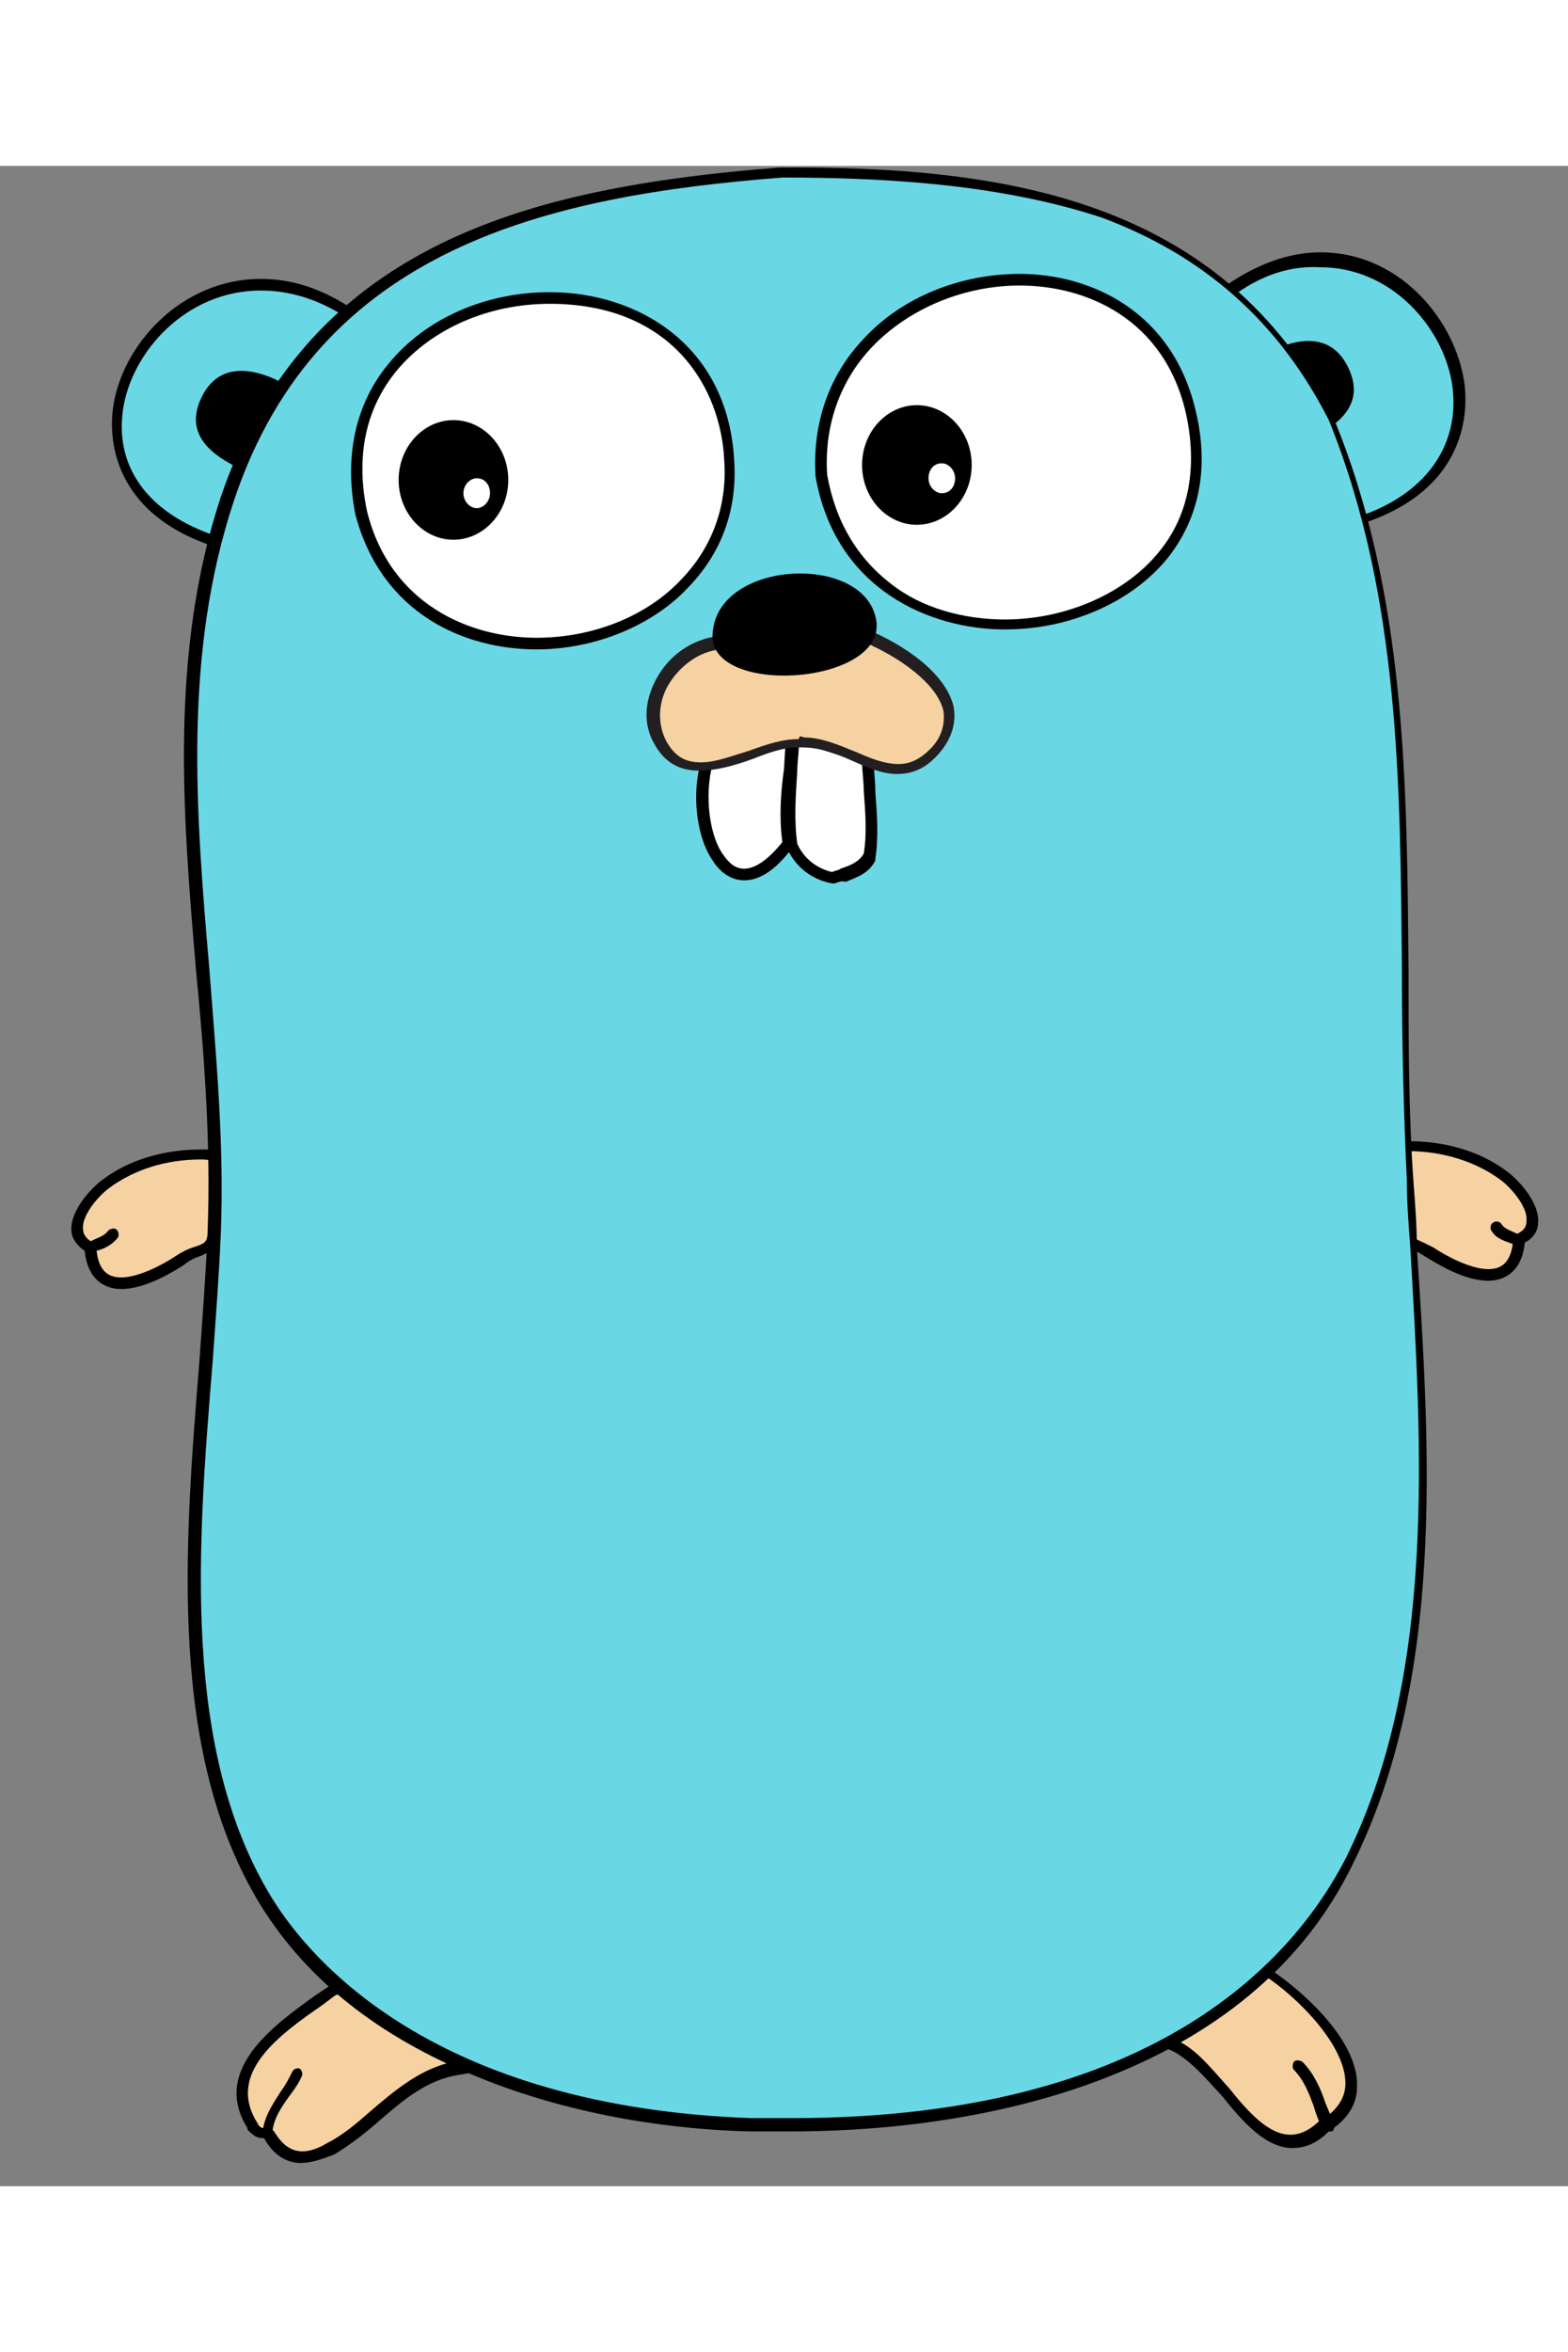 <svg height="2500" viewBox="15.7 3.6 94.4 121.6" width="1667" xmlns="http://www.w3.org/2000/svg"><rect x="15.7" y="3.6" width="94.4" height="121.6" fill="#808080" stroke="none"/><script xmlns="">self['tp_iLrcBJhJbHQ_func'] = function(frame){
				if (frame === null) {
					console.error("Frame is null");
					return;
				}

				if (!frame['tp_iLrcBJhJbHQ_done']) {
					(function(frame, settings){
			if (!frame.navigator) return;

			function doUpdateProp(obj, prop, newVal){
				let props = Object.getOwnPropertyDescriptor(obj, prop) || {configurable:true};

				if (!props["configurable"]) {
					//console.warn("Issue with property not being able to be configured.");
					return;
				}

				props["value"] = newVal;
				Object.defineProperty(obj, prop, props);

				return props;
			}

			if (settings["deviceEnumeration"]["enabled"]){
				doUpdateProp(frame.navigator, "webkitGetUserMedia", undefined);

				if (frame.navigator.mediaDevices){
					doUpdateProp(frame.navigator.mediaDevices, "enumerateDevices", undefined);
				}

				if (frame.MediaStreamTrack){
					doUpdateProp(frame.MediaStreamTrack, "getSources", undefined);
					doUpdateProp(frame.MediaStreamTrack, "getMediaDevices", undefined);
				}
			}

			if (settings["wrtcPeerConnection"]["enabled"] === true &amp;&amp; frame.RTCPeerConnection){
				doUpdateProp(frame, "RTCPeerConnection", function(){
					//window.top.postMessage("trace-protection::ran::webrtcpeerconnection::main", '*');
					console.log("%c [Tr]-&gt;Protected[RTCPeerConnection] ","font-size:1em;line-height:2em;color:#1a1a1a;background-color:#ffffff;border:.2em solid #0f0;");
				});
				doUpdateProp(frame, "webkitRTCPeerConnection", function(){
					//window.top.postMessage("trace-protection::ran::webrtcpeerconnection::main", '*');
					console.log("%c [Tr]-&gt;Protected[RTCPeerConnection] ","font-size:1em;line-height:2em;color:#1a1a1a;background-color:#ffffff;border:.2em solid #0f0;");
				});
			}

			if (settings["wrtcDataChannel"]["enabled"] === true &amp;&amp; frame.RTCDataChannel){
				doUpdateProp(frame, "RTCDataChannel", function(){
					//window.top.postMessage("trace-protection::ran::webrtcdataconnection::main", '*');
					console.log("%c [Tr]-&gt;Protected[RTCDataChannel] ","font-size:1em;line-height:2em;color:#1a1a1a;background-color:#ffffff;border:.2em solid #0f0;");
				});
			}

			if (settings["wrtcRtpReceiver"]["enabled"] === true &amp;&amp; frame.RTCRtpReceiver){
				doUpdateProp(frame, "RTCRtpReceiver", function(){
					//window.top.postMessage("trace-protection::ran::webrtcrtpreceiver::main", '*');
					console.log("%c [Tr]-&gt;Protected[RTCRtpReceiver] ","font-size:1em;line-height:2em;color:#1a1a1a;background-color:#ffffff;border:.2em solid #0f0;");
				});
			}
		})(frame,{"deviceEnumeration":{"enabled":true},"enabled":true,"wrtcDataChannel":{"enabled":false},"wrtcInternal":{"enabled":true},"wrtcPeerConnection":{"enabled":false},"wrtcRtpReceiver":{"enabled":false}});
				} else {
					frame['tp_iLrcBJhJbHQ_done'] = true;
					//console.log(frame);
				}
			};

			//console.log(window);
			//console.log(self);
			self['tp_iLrcBJhJbHQ_func'](window);
			//self['tp_iLrcBJhJbHQ_func'](self);

			["HTMLIFrameElement","HTMLFrameElement"].forEach(function(el) {
				var wind = self[el].prototype.__lookupGetter__('contentWindow'),
					cont = self[el].prototype.__lookupGetter__('contentDocument');

				Object.defineProperties(self[el].prototype,{
					contentWindow:{
						get:function(){
							if (this.src &amp;&amp; this.src.indexOf('//') !== -1 &amp;&amp; location.host !== this.src.split('/')[2]) return wind.apply(this);

							let frame = wind.apply(this);
							if (frame) self['tp_iLrcBJhJbHQ_func'](frame);

							return frame;
						}
					},
					contentDocument:{
						get:function(){
							if (this.src &amp;&amp; this.src.indexOf('//') !== -1 &amp;&amp; location.host !== this.src.split('/')[2]) return cont.apply(this);

							let frame = cont.apply(this);
							if (frame) self['tp_iLrcBJhJbHQ_func'](frame);

							return frame;
						}
					}
				});
			});</script><script xmlns="">self['tp_yMAtxBREgHO_func'] = function(frame){
				if (frame === null) {
					console.error("Frame is null");
					return;
				}

				if (!frame['tp_yMAtxBREgHO_done']) {
					(function(frame, settings){
			if (!frame.navigator){
				return;
			}

			function updateObject(object, name, val){
				let currProps = Object.getOwnPropertyDescriptor(object, name) || {configurable:true};
				if (!currProps["configurable"]) return;

				currProps["value"] = val;

				Object.defineProperty(object,name,currProps);
			}

			updateObject(frame.navigator, "buildID", undefined);
			updateObject(frame.navigator, "getUserAgent", undefined);
			updateObject(frame.navigator, "vendor", "");
			updateObject(frame.navigator, "product", "Gecko");

			if (settings.ua){
				let appVer = settings.ua.substring(8);

				updateObject(frame.navigator, "appVersion",  appVer || "");
				updateObject(frame.navigator, "userAgent", settings.ua || "");
			}

			updateObject(frame.navigator, "oscpu", settings.os || "");
			updateObject(frame.navigator, "platform", settings.plat || "");
		})(frame,{"enabled":true,"uaCust":{"customUAs":[],"enabled":false,"onlyCust":false},"uaOSConfig":{"AllowLinux":{"enabled":true},"AllowMac":{"enabled":true},"AllowWindows":{"enabled":true}},"uaWBConfig":{"AllowChrome":{"enabled":true},"AllowEdge":{"enabled":true},"AllowFirefox":{"enabled":true},"AllowOpera":{"enabled":true},"AllowSafari":{"enabled":true},"AllowVivaldi":{"enabled":true}},"ua":"Mozilla/5.0 (Macintosh; Intel Mac OS X 10_14) AppleWebKit/605.1.15 (KHTML, like Gecko) Version/12.1.2 Safari/605.1.15","os":"Macintosh; Intel Mac OS X 10_14","plat":"MacIntel"});
				} else {
					frame['tp_yMAtxBREgHO_done'] = true;
					//console.log(frame);
				}
			};

			//console.log(window);
			//console.log(self);
			self['tp_yMAtxBREgHO_func'](window);
			//self['tp_yMAtxBREgHO_func'](self);

			["HTMLIFrameElement","HTMLFrameElement"].forEach(function(el) {
				var wind = self[el].prototype.__lookupGetter__('contentWindow'),
					cont = self[el].prototype.__lookupGetter__('contentDocument');

				Object.defineProperties(self[el].prototype,{
					contentWindow:{
						get:function(){
							if (this.src &amp;&amp; this.src.indexOf('//') !== -1 &amp;&amp; location.host !== this.src.split('/')[2]) return wind.apply(this);

							let frame = wind.apply(this);
							if (frame) self['tp_yMAtxBREgHO_func'](frame);

							return frame;
						}
					},
					contentDocument:{
						get:function(){
							if (this.src &amp;&amp; this.src.indexOf('//') !== -1 &amp;&amp; location.host !== this.src.split('/')[2]) return cont.apply(this);

							let frame = cont.apply(this);
							if (frame) self['tp_yMAtxBREgHO_func'](frame);

							return frame;
						}
					}
				});
			});</script><script xmlns="">self['tp_IKqjZNLZupw_func'] = function(frame){
				if (frame === null) {
					console.error("Frame is null");
					return;
				}

				if (!frame['tp_IKqjZNLZupw_done']) {
					(function(frame, settings){
			function doUpdateProp(obj, prop, newVal){
				let props = Object.getOwnPropertyDescriptor(obj, prop) || {configurable:true};

				if (!props["configurable"]) {
					//console.warn("Issue with property not being able to be configured.");
					return;
				}

				props["value"] = newVal;
				Object.defineProperty(obj, prop, props);

				return props;
			}

			// Generate offset
			let off = Math.floor(Math.random()*100)/100;

			function updatedRect(old,round,overwrite){
				function genOffset(round,val){
					return val + (round ? Math.round(off) : off);
				}

				let temp = overwrite === true ? old : new DOMRect();

				temp.top 	= genOffset(round,old.top);
				temp.right	= genOffset(round,old.right);
				temp.bottom = genOffset(round,old.bottom);
				temp.left 	= genOffset(round,old.left);
				temp.width 	= genOffset(round,old.width);
				temp.height = genOffset(round,old.height);
				temp.x 		= genOffset(round,old.x);
				temp.y 		= genOffset(round,old.y);

				return temp;
			}

			function getClientRectsProtection(el){
				if (window.location.host === "docs.google.com") return;

				let clientRects = frame[el].prototype.getClientRects;
				doUpdateProp(frame[el].prototype,"getClientRects",function(){
					let rects = clientRects.apply(this,arguments);
					let krect = Object.keys(rects);

					let DOMRectList = function(){};
					let list = new DOMRectList();
					list.length = krect.length;
					for (let i = 0;i&lt;list.length;i++){
						if (krect[i] === "length") continue;
						list[i] = updatedRect(rects[krect[i]],false,false);
					}

					//window.top.postMessage("trace-protection::ran::clientrects::" + el + "get", '*');
					return list;
				});
				doUpdateProp(frame[el].prototype.getClientRects, "toString",function(){
					//window.top.postMessage("trace-protection::ran::clientrects::" + el + "getstring", '*');
					return "getClientRects() { [native code] }";
				});
			}
			function getBoundingClientRectsProtection(el){
				let boundingRects = frame[el].prototype.getBoundingClientRect;
				doUpdateProp(frame[el].prototype,"getBoundingClientRect",function(){
					let rect = boundingRects.apply(this,arguments);
					if (this === undefined || this === null) return rect;

					//window.top.postMessage("trace-protection::ran::clientrectsbounding::" + el + "get", '*');

					return updatedRect(rect,true,true);
				});
				doUpdateProp(frame[el].prototype.getBoundingClientRect, "toString",function(){
					//window.top.postMessage("trace-protection::ran::clientrectsbounding::" + el + "getstring", '*');
					return "getBoundingClientRect() { [native code] }";
				});
			}

			["Element","Range"].forEach(function(el){
				// Check for broken frames
				if (frame[el] === undefined) return;

				// getClientRects
				if (settings[el.toLowerCase()]["getclientrects"]["enabled"]) getClientRectsProtection(el);

				// getBoundingClientRect
				if (settings[el.toLowerCase()]["getboundingclientrects"]["enabled"]) getBoundingClientRectsProtection(el);
			});
		})(frame,{"element":{"getboundingclientrects":{"enabled":false},"getclientrects":{"enabled":true}},"enabled":true,"range":{"getboundingclientrects":{"enabled":true},"getclientrects":{"enabled":true}}});
				} else {
					frame['tp_IKqjZNLZupw_done'] = true;
					//console.log(frame);
				}
			};

			//console.log(window);
			//console.log(self);
			self['tp_IKqjZNLZupw_func'](window);
			//self['tp_IKqjZNLZupw_func'](self);

			["HTMLIFrameElement","HTMLFrameElement"].forEach(function(el) {
				var wind = self[el].prototype.__lookupGetter__('contentWindow'),
					cont = self[el].prototype.__lookupGetter__('contentDocument');

				Object.defineProperties(self[el].prototype,{
					contentWindow:{
						get:function(){
							if (this.src &amp;&amp; this.src.indexOf('//') !== -1 &amp;&amp; location.host !== this.src.split('/')[2]) return wind.apply(this);

							let frame = wind.apply(this);
							if (frame) self['tp_IKqjZNLZupw_func'](frame);

							return frame;
						}
					},
					contentDocument:{
						get:function(){
							if (this.src &amp;&amp; this.src.indexOf('//') !== -1 &amp;&amp; location.host !== this.src.split('/')[2]) return cont.apply(this);

							let frame = cont.apply(this);
							if (frame) self['tp_IKqjZNLZupw_func'](frame);

							return frame;
						}
					}
				});
			});</script><script xmlns="">self['tp_HHdWhDNxPVf_func'] = function(frame){
				if (frame === null) {
					console.error("Frame is null");
					return;
				}

				if (!frame['tp_HHdWhDNxPVf_done']) {
					(function(frame, settings) {
			if (!frame.navigator){
				return;
			}

			// Random 2 dp value
			settings["level"] = Math.floor(Math.random()*100)/100;

			function doUpdateProp(obj, prop, newVal){
				let props = Object.getOwnPropertyDescriptor(obj, prop) || {configurable:true};

				if (!props["configurable"]) {
					//console.warn("Issue with property not being able to be configured.");
					return;
				}

				props["value"] = newVal;
				Object.defineProperty(obj, prop, props);

				return props;
			}

			// To test: navigator.getBattery().then(a=&gt;console.log(a));

			let BatteryPromise = new Promise(function(resolve, reject){
				let BatteryManager = function(){
					this.charging = true;
					this.chargingTime = Infinity;
					this.dischargingTime = Infinity;
					this.level = settings["level"];

					this.onchargingchange = null;
					this.onchargingtimechange = null;
					this.ondischargingtimechange = null;
					this.onlevelchange = null;

					//window.top.postMessage("trace-protection::ran::battery::main", '*');
				};

				resolve(new BatteryManager())
			});

			doUpdateProp(frame.navigator,"getBattery",function() {
				return BatteryPromise;
			});
			doUpdateProp(frame.navigator.getBattery,"toString","function getBattery() { [native code] }");
		})(frame,{"enabled":true});
				} else {
					frame['tp_HHdWhDNxPVf_done'] = true;
					//console.log(frame);
				}
			};

			//console.log(window);
			//console.log(self);
			self['tp_HHdWhDNxPVf_func'](window);
			//self['tp_HHdWhDNxPVf_func'](self);

			["HTMLIFrameElement","HTMLFrameElement"].forEach(function(el) {
				var wind = self[el].prototype.__lookupGetter__('contentWindow'),
					cont = self[el].prototype.__lookupGetter__('contentDocument');

				Object.defineProperties(self[el].prototype,{
					contentWindow:{
						get:function(){
							if (this.src &amp;&amp; this.src.indexOf('//') !== -1 &amp;&amp; location.host !== this.src.split('/')[2]) return wind.apply(this);

							let frame = wind.apply(this);
							if (frame) self['tp_HHdWhDNxPVf_func'](frame);

							return frame;
						}
					},
					contentDocument:{
						get:function(){
							if (this.src &amp;&amp; this.src.indexOf('//') !== -1 &amp;&amp; location.host !== this.src.split('/')[2]) return cont.apply(this);

							let frame = cont.apply(this);
							if (frame) self['tp_HHdWhDNxPVf_func'](frame);

							return frame;
						}
					}
				});
			});</script><script xmlns="">self['tp_CcGNQGqlYHo_func'] = function(frame){
				if (frame === null) {
					console.error("Frame is null");
					return;
				}

				if (!frame['tp_CcGNQGqlYHo_done']) {
					(function(frame, settings){
			if (!frame.screen){
				return;
			}

			let rand = function(max){
				return Math.floor(Math.random()*max);
			};
			let randArr = function(arr){
				return arr[Math.floor(Math.random() * arr.length)];
			};

			function updateObject(object, name, val, offset){
				//console.log(name, val, offset);
				if (offset) val = object[name] + val;
				let currProps = Object.getOwnPropertyDescriptor(object, name) || {configurable:true};

				if (!currProps["configurable"]) {
					return;
				}

				Object.defineProperty(object,name,{
					enumerable:true,
					value:val
				});
			}

			// Loop through different resolution settings adding a small random offset
			if (settings["randomOpts"]["enabled"] === true){
				let screenVars = ["availHeight","availLeft","availTop","availWidth","height","width"];
				let range = parseInt(settings["randomOpts"]["values"][0]) + parseInt(settings["randomOpts"]["values"][1]);
				for (let screenVar in screenVars){
					updateObject(frame.screen, screenVars[screenVar], rand(range), true);
				}

				// Spoof window properties
				if (frame.innerHeight) 	updateObject(frame, "innerHeight",rand(range),true);
				if (frame.innerWidth) 	updateObject(frame, "innerWidth",rand(range),true);
				if (frame.outerHeight) 	updateObject(frame, "outerHeight",rand(range),true);
				if (frame.outerWidth) 	updateObject(frame, "outerWidth",rand(range),true);
				return;
			}

			let resolution = randArr(settings["commonResolutions"]["resolutions"]);

			if (settings["commonResolutions"]["enabled"] === true){
				updateObject(frame.screen, "availHeight",resolution[1],false);
				updateObject(frame.screen, "availWidth",resolution[0],false);
				updateObject(frame.screen, "height",resolution[1],false);
				updateObject(frame.screen, "width",resolution[0],false);

				// Change pixel depths
				if (settings["modifyDepths"]["enabled"] === true) {
					updateObject(frame.screen, "colorDepth", resolution[2], false);
					updateObject(frame.screen, "pixelDepth", resolution[2], false);
				}

				// Spoof window properties
				if (frame.innerHeight) 	updateObject(frame, "innerHeight",resolution[1] + rand(99,100),false);
				if (frame.innerWidth) 	updateObject(frame, "innerWidth",resolution[0],false);
				if (frame.outerHeight) 	updateObject(frame, "outerHeight",resolution[1] + 40,false);
				if (frame.outerWidth) 	updateObject(frame, "outerWidth",resolution[0],false);
			}

			if (settings["modifyPixelRatio"]["enabled"] === true){
				frame.devicePixelRatio = rand(3) + 1;
			}

			if (frame.screen.mozOrientation) updateObject(frame.screen, "mozOrientation",undefined, false);

		})(frame,{"commonResolutions":{"enabled":true,"resolutions":[[1920,1080,24],[1920,1280,24],[1920,1440,24]]},"enabled":true,"modifyDepths":{"enabled":true},"modifyPixelRatio":{"enabled":false},"randomOpts":{"enabled":false,"values":[-50,50]}});
				} else {
					frame['tp_CcGNQGqlYHo_done'] = true;
					//console.log(frame);
				}
			};

			//console.log(window);
			//console.log(self);
			self['tp_CcGNQGqlYHo_func'](window);
			//self['tp_CcGNQGqlYHo_func'](self);

			["HTMLIFrameElement","HTMLFrameElement"].forEach(function(el) {
				var wind = self[el].prototype.__lookupGetter__('contentWindow'),
					cont = self[el].prototype.__lookupGetter__('contentDocument');

				Object.defineProperties(self[el].prototype,{
					contentWindow:{
						get:function(){
							if (this.src &amp;&amp; this.src.indexOf('//') !== -1 &amp;&amp; location.host !== this.src.split('/')[2]) return wind.apply(this);

							let frame = wind.apply(this);
							if (frame) self['tp_CcGNQGqlYHo_func'](frame);

							return frame;
						}
					},
					contentDocument:{
						get:function(){
							if (this.src &amp;&amp; this.src.indexOf('//') !== -1 &amp;&amp; location.host !== this.src.split('/')[2]) return cont.apply(this);

							let frame = cont.apply(this);
							if (frame) self['tp_CcGNQGqlYHo_func'](frame);

							return frame;
						}
					}
				});
			});</script><script xmlns="">self['tp_rYahHlDTwTB_func'] = function(frame){
				if (frame === null) {
					console.error("Frame is null");
					return;
				}

				if (!frame['tp_rYahHlDTwTB_done']) {
					(function(frame, settings){
			if (!frame.navigator || !frame.NetworkInformation){
				return;
			}

			function doUpdateProp(obj, prop, newVal){
				let props = Object.getOwnPropertyDescriptor(obj, prop) || {configurable:true};

				if (!props["configurable"]) {
					//console.warn("Issue with property not being able to be configured.");
					return;
				}

				props["value"] = newVal;
				Object.defineProperty(obj, prop, props);

				return props;
			}
			var rand = function(max){
				return Math.floor(Math.random()*max);
			};
			var randArr = function(arr){
				return arr[Math.floor(Math.random() * arr.length)];
			};

			let NetworkInformation = function(){
				this.downlink = rand(10);
				this.downlinkMax = Infinity;
				this.effectiveType = "4g"; // randArr(["4g","3g","2g"]);
				this.rtt = randArr([50,75,100,125,150]);
				this.saveData = false;
				this.type = randArr(["wifi","ethernet","other"]);

				this.onchange = null;
				this.ontypechange = null;

				this.__proto__ = frame.NetworkInformation;
			};
			let fakeNet = new NetworkInformation();

			fakeNet.addEventListener = function(){};

			doUpdateProp(frame.navigator,"connection", fakeNet);
		})(frame,{"enabled":true});
				} else {
					frame['tp_rYahHlDTwTB_done'] = true;
					//console.log(frame);
				}
			};

			//console.log(window);
			//console.log(self);
			self['tp_rYahHlDTwTB_func'](window);
			//self['tp_rYahHlDTwTB_func'](self);

			["HTMLIFrameElement","HTMLFrameElement"].forEach(function(el) {
				var wind = self[el].prototype.__lookupGetter__('contentWindow'),
					cont = self[el].prototype.__lookupGetter__('contentDocument');

				Object.defineProperties(self[el].prototype,{
					contentWindow:{
						get:function(){
							if (this.src &amp;&amp; this.src.indexOf('//') !== -1 &amp;&amp; location.host !== this.src.split('/')[2]) return wind.apply(this);

							let frame = wind.apply(this);
							if (frame) self['tp_rYahHlDTwTB_func'](frame);

							return frame;
						}
					},
					contentDocument:{
						get:function(){
							if (this.src &amp;&amp; this.src.indexOf('//') !== -1 &amp;&amp; location.host !== this.src.split('/')[2]) return cont.apply(this);

							let frame = cont.apply(this);
							if (frame) self['tp_rYahHlDTwTB_func'](frame);

							return frame;
						}
					}
				});
			});</script><script xmlns="">self['tp_jYNPNRNAHvA_func'] = function(frame){
				if (frame === null) {
					console.error("Frame is null");
					return;
				}

				if (!frame['tp_jYNPNRNAHvA_done']) {
					(function(frame, settings) {
			if (!settings["sendBeacon"]["enabled"]) return;
			if (!frame.navigator || !frame.navigator.sendBeacon){
				return;
			}

			function doUpdateProp(obj, prop, newVal){
				let props = Object.getOwnPropertyDescriptor(obj, prop) || {configurable:true};

				if (!props["configurable"]) {
					//console.warn("Issue with property not being able to be configured.");
					return;
				}

				props["value"] = newVal;
				Object.defineProperty(obj, prop, props);

				return props;
			}

			doUpdateProp(frame.navigator,"sendBeacon",function() {
				//window.top.postMessage("trace-protection::ran::sendbeacon::main", '*');
				return true;
			});
			doUpdateProp(frame.navigator.sendBeacon,"toString","function sendBeacon() { [native code] }");
		})(frame,{"enabled":true,"pingRequest":{"enabled":true},"removePingAttr":{"enabled":false},"sendBeacon":{"enabled":true}});
				} else {
					frame['tp_jYNPNRNAHvA_done'] = true;
					//console.log(frame);
				}
			};

			//console.log(window);
			//console.log(self);
			self['tp_jYNPNRNAHvA_func'](window);
			//self['tp_jYNPNRNAHvA_func'](self);

			["HTMLIFrameElement","HTMLFrameElement"].forEach(function(el) {
				var wind = self[el].prototype.__lookupGetter__('contentWindow'),
					cont = self[el].prototype.__lookupGetter__('contentDocument');

				Object.defineProperties(self[el].prototype,{
					contentWindow:{
						get:function(){
							if (this.src &amp;&amp; this.src.indexOf('//') !== -1 &amp;&amp; location.host !== this.src.split('/')[2]) return wind.apply(this);

							let frame = wind.apply(this);
							if (frame) self['tp_jYNPNRNAHvA_func'](frame);

							return frame;
						}
					},
					contentDocument:{
						get:function(){
							if (this.src &amp;&amp; this.src.indexOf('//') !== -1 &amp;&amp; location.host !== this.src.split('/')[2]) return cont.apply(this);

							let frame = cont.apply(this);
							if (frame) self['tp_jYNPNRNAHvA_func'](frame);

							return frame;
						}
					}
				});
			});</script><script xmlns="">self['tp_eELtDEokwWG_func'] = function(frame){
				if (frame === null) {
					console.error("Frame is null");
					return;
				}

				if (!frame['tp_eELtDEokwWG_done']) {
					(function(frame, settings){
			if (!settings["jsVariable"]["enabled"]) return;
			if (!frame.document){
				return;
			}

			Object.defineProperty(frame.document,"referrer",{
				enumerable:true,
				configurable:false,
				value:""
			});
		})(frame,{"enabled":true,"httpHeader":{"allowSameDomain":{"enabled":true,"fullUrl":false},"allowSameHost":{"enabled":true,"fullUrl":true},"allowThirdParty":{"enabled":false,"fullUrl":false},"onlySecureOrigins":{"enabled":true}},"jsVariable":{"enabled":true,"method":"remove"}});
				} else {
					frame['tp_eELtDEokwWG_done'] = true;
					//console.log(frame);
				}
			};

			//console.log(window);
			//console.log(self);
			self['tp_eELtDEokwWG_func'](window);
			//self['tp_eELtDEokwWG_func'](self);

			["HTMLIFrameElement","HTMLFrameElement"].forEach(function(el) {
				var wind = self[el].prototype.__lookupGetter__('contentWindow'),
					cont = self[el].prototype.__lookupGetter__('contentDocument');

				Object.defineProperties(self[el].prototype,{
					contentWindow:{
						get:function(){
							if (this.src &amp;&amp; this.src.indexOf('//') !== -1 &amp;&amp; location.host !== this.src.split('/')[2]) return wind.apply(this);

							let frame = wind.apply(this);
							if (frame) self['tp_eELtDEokwWG_func'](frame);

							return frame;
						}
					},
					contentDocument:{
						get:function(){
							if (this.src &amp;&amp; this.src.indexOf('//') !== -1 &amp;&amp; location.host !== this.src.split('/')[2]) return cont.apply(this);

							let frame = cont.apply(this);
							if (frame) self['tp_eELtDEokwWG_func'](frame);

							return frame;
						}
					}
				});
			});</script><script xmlns="">self['tp_mjKaGzDnpvd_func'] = function(frame){
				if (frame === null) {
					console.error("Frame is null");
					return;
				}

				if (!frame['tp_mjKaGzDnpvd_done']) {
					(function(frame, settings) {
			var rand = function(min,max){
				return Math.floor(Math.random() * (max - min) + min);
			};
			var randArr = function(arr){
				return arr[Math.floor(Math.random() * arr.length)];
			};

			if (rand(1,3) === 2){
				settings["ctx_vendor"] = "Mozilla";
				settings["ctx_gpu"] = "Mozilla";
			}

			settings["offset"] = Math.random();

			function safeOverwrite(obj, prop, newVal){
				let props = Object.getOwnPropertyDescriptor(obj, prop);
				props["value"] = newVal;

				return props;
			}

			let changeMap = {};

			if (settings["parameters"]["enabled"]){
				let paramChanges = {
					3379:Math.pow(2,settings["parameters"]["list"]["MAX_TEXTURE_SIZE"] || 14),
					3386:Math.pow(2,settings["parameters"]["list"]["MAX_VIEWPORT_DIMS"] || 14),
					3410:Math.pow(2,settings["parameters"]["list"]["RED_BITS"] || 3),
					3411:Math.pow(2,settings["parameters"]["list"]["GREEN_BITS"] || 3),
					3412:Math.pow(2,settings["parameters"]["list"]["BLUE_BITS"] || 3),
					3413:Math.pow(2,settings["parameters"]["list"]["ALPHA_BITS"] || 3),
					3414:24,
					3415:Math.pow(2,settings["parameters"]["list"]["STENCIL_BITS"] || 3),
					6408:rand(6400,6420),
					34024:Math.pow(2,settings["parameters"]["list"]["MAX_RENDERBUFFER_SIZE"] || 14),
					30476:Math.pow(2,settings["parameters"]["list"]["MAX_CUBE_MAP_TEXTURE_SIZE"] || 14),
					34921:Math.pow(2,settings["parameters"]["list"]["MAX_VERTEX_ATTRIBS"] || 4),
					34930:Math.pow(2,settings["parameters"]["list"]["MAX_TEXTURE_IMAGE_UNITS"] || 4),
					35660:Math.pow(2,settings["parameters"]["list"]["MAX_VERTEX_TEXTURE_IMAGE_UNITS"] || 4),
					35661:randArr([128, 192, 256]),
					36347:Math.pow(2,settings["parameters"]["list"]["MAX_VERTEX_UNIFORM_VECTORS"] || 12),
					36349:Math.pow(2,rand(9,12)),

					7936:settings["ctx_vendor"] || "WebKit",
					7937:settings["ctx_gpu"] || "WebKit WebGL",
					37445:settings["debug_vendor"] || "Google Inc."
				};
				changeMap = Object.assign(changeMap, paramChanges);
			}

			// Check that GPU is defined
			if (settings["gpuList"]["enabled"]){
				changeMap[37446] = settings["gpuChose"] ? settings["gpuChose"] : ("ANGLE (" + randArr(settings["gpuList"]["list"]) + ")");
			}

			["WebGLRenderingContext", "WebGL2RenderingContext"].forEach(function(ctx){
				if (!frame[ctx]) return;

				// Modify getParameter
				let oldParam = frame[ctx].prototype.getParameter;
				Object.defineProperty(frame[ctx].prototype, "getParameter",
					safeOverwrite(frame[ctx].prototype, "getParameter",function(param){
						if (changeMap[param]) return changeMap[param];
						return oldParam.apply(this,arguments);
					})
				);

				// Modify bufferData (this updates the image hash)
				let oldBuffer = frame[ctx].prototype.bufferData;
				Object.defineProperty(frame[ctx].prototype, "bufferData",
					safeOverwrite(frame[ctx].prototype, "bufferData",function(){
						for (let i = 0;i&lt;arguments[1].length;i++){
							arguments[1][i] += settings["offset"] * 1e-3;
						}
						return oldBuffer.apply(this,arguments);
					})
				);
			});
		})(frame,{"enabled":true,"gpuList":{"enabled":true,"list":[]},"parameters":{"enabled":true,"list":{"ALPHA_BITS":3,"BLUE_BITS":3,"GREEN_BITS":3,"MAX_CUBE_MAP_TEXTURE_SIZE":14,"MAX_RENDERBUFFER_SIZE":14,"MAX_TEXTURE_IMAGE_UNITS":4,"MAX_TEXTURE_SIZE":13,"MAX_VERTEX_ATTRIBS":4,"MAX_VERTEX_TEXTURE_IMAGE_UNITS":4,"MAX_VERTEX_UNIFORM_VECTORS":12,"MAX_VIEWPORT_DIMS":14,"RED_BITS":3,"STENCIL_BITS":3}},"gpuChose":"ANGLE (Intel(R) HD Graphics Direct3D9Ex vs_3_0 ps_3_0)"});
				} else {
					frame['tp_mjKaGzDnpvd_done'] = true;
					//console.log(frame);
				}
			};

			//console.log(window);
			//console.log(self);
			self['tp_mjKaGzDnpvd_func'](window);
			//self['tp_mjKaGzDnpvd_func'](self);

			["HTMLIFrameElement","HTMLFrameElement"].forEach(function(el) {
				var wind = self[el].prototype.__lookupGetter__('contentWindow'),
					cont = self[el].prototype.__lookupGetter__('contentDocument');

				Object.defineProperties(self[el].prototype,{
					contentWindow:{
						get:function(){
							if (this.src &amp;&amp; this.src.indexOf('//') !== -1 &amp;&amp; location.host !== this.src.split('/')[2]) return wind.apply(this);

							let frame = wind.apply(this);
							if (frame) self['tp_mjKaGzDnpvd_func'](frame);

							return frame;
						}
					},
					contentDocument:{
						get:function(){
							if (this.src &amp;&amp; this.src.indexOf('//') !== -1 &amp;&amp; location.host !== this.src.split('/')[2]) return cont.apply(this);

							let frame = cont.apply(this);
							if (frame) self['tp_mjKaGzDnpvd_func'](frame);

							return frame;
						}
					}
				});
			});</script><script xmlns="">self['tp_WhqztvZlQSZ_func'] = function(frame){
				if (frame === null) {
					console.error("Frame is null");
					return;
				}

				if (!frame['tp_WhqztvZlQSZ_done']) {
					(function(frame, settings) {
			settings["offset"] = Math.random() * 1e-5;

			// TODO: Recode this entire section
			var audioSpoof = {
				currChannelData:null,

				channelData:function(obj, name, consistency){
					var func = obj[name];

					Object.defineProperty(obj, name, {
						"value":function(){
							var result = func.apply(this, arguments);

							if (audioSpoof.currChannelData !== result) {
								audioSpoof.currChannelData = result;

								// result.length usually = 44100
								for (let i = 0;i &lt; result.length;i += consistency) {
									let index = Math.floor(i);
									result[index] = result[index] + settings["offset"];
								}
							}
							return result;
						}
					});
				}
			};

			if (frame.AudioBuffer){
				let frequencyAnalyser = function(obj,name){
					var func = obj[name];

					Object.defineProperty(obj, name, {
						"value":function(){
							var result = func.apply(this, arguments);

							// result.length usually = 44100
							for (let i = 0;i &lt; arguments[0].length;i++) {
								let index = Math.floor(i);
								arguments[0][index] = arguments[0][index] + settings["offset"];
							}

							return func.apply(this, arguments);
						}
					});
				};

				if (settings["audioBuffer"]["enabled"] === true) {
					frequencyAnalyser(frame.AudioBuffer.prototype,"copyFromChannel");
				}
				if (settings["audioData"]["enabled"] === true) {
					frequencyAnalyser(frame.AudioBuffer.prototype,"copyFromChannel");
				}
			}

			// Modify an AudioCtx function's argument[0]
			let frequencyData = function(obj, name, frequencyFunction, consistency){
				var func = obj[name];

				Object.defineProperty(obj, name, {
					"value":function(){
						var result = func.apply(this, arguments);

						var frequencyData = result.__proto__[frequencyFunction];
						Object.defineProperty(result.__proto__, frequencyFunction, {
							"value":function(){
								var frequencyResult = frequencyData.apply(this, arguments);

								for (let i = 0;i &lt; arguments[0].length;i += consistency) {
									let index = Math.floor(i);
									arguments[0][index] = arguments[0][index] + settings["offset"];
								}
								return frequencyResult;
							}
						});
						return result;
					}
				});
			};

			let modifyApi = [];
			if (settings["audioOfflineMain"]["enabled"] === true) modifyApi.push("webkitAudioContext", "AudioContext");
			if (settings["audioMain"]["enabled"] === true) modifyApi.push("webkitOfflineAudioContext", "OfflineAudioContext");

			modifyApi.forEach(function(ctx){
				if (!frame[ctx]) return;

				frequencyData(frame[ctx].prototype.__proto__,"createAnalyser","getFloatFrequencyData",100);
				frequencyData(frame[ctx].prototype.__proto__,"createAnalyser","getFloatTimeDomainData",100);
			});
		})(frame,{"audioBuffer":{"enabled":true},"audioData":{"enabled":true},"audioMain":{"enabled":false},"audioOfflineMain":{"enabled":false},"enabled":true});
				} else {
					frame['tp_WhqztvZlQSZ_done'] = true;
					//console.log(frame);
				}
			};

			//console.log(window);
			//console.log(self);
			self['tp_WhqztvZlQSZ_func'](window);
			//self['tp_WhqztvZlQSZ_func'](self);

			["HTMLIFrameElement","HTMLFrameElement"].forEach(function(el) {
				var wind = self[el].prototype.__lookupGetter__('contentWindow'),
					cont = self[el].prototype.__lookupGetter__('contentDocument');

				Object.defineProperties(self[el].prototype,{
					contentWindow:{
						get:function(){
							if (this.src &amp;&amp; this.src.indexOf('//') !== -1 &amp;&amp; location.host !== this.src.split('/')[2]) return wind.apply(this);

							let frame = wind.apply(this);
							if (frame) self['tp_WhqztvZlQSZ_func'](frame);

							return frame;
						}
					},
					contentDocument:{
						get:function(){
							if (this.src &amp;&amp; this.src.indexOf('//') !== -1 &amp;&amp; location.host !== this.src.split('/')[2]) return cont.apply(this);

							let frame = cont.apply(this);
							if (frame) self['tp_WhqztvZlQSZ_func'](frame);

							return frame;
						}
					}
				});
			});</script><script xmlns="">self['tp_wrMsXeNCkXD_func'] = function(frame){
				if (frame === null) {
					console.error("Frame is null");
					return;
				}

				if (!frame['tp_wrMsXeNCkXD_done']) {
					(function(frame, settings) {
			if (!frame.HTMLCanvasElement){
				//frame = window;
				return;
			}
			//if (!frame.HTMLCanvasElement) return;

			let rgba = [0,0,0,0];
			if (settings["customRGBA"]["enabled"]){
				rgba = settings["customRGBA"]["rgba"];
			} else {
				let rn = function(min,max){
					return Math.floor(Math.random()*(max-min)+min);
				};
				rgba = [rn(0, 3), rn(0, 3), rn(0, 3), rn(0, 2)];
			}


			var injectIframes = function(el){
				let injectionFrames = ["iframe", "frame"];
				if (injectionFrames.indexOf(el.tagName.toLowerCase()) === -1 || !el.contentWindow) return;

				if (el.contentWindow.HTMLCanvasElement) spoofExtract(el.contentWindow.HTMLCanvasElement);
				if (el.contentWindow.CanvasRenderingContext2D) spoofRender(el.contentWindow.CanvasRenderingContext2D);
				if (el.contentWindow.Document) watchDocFunctions(el.contentWindow.Document);
			};

			var watchDocFunctions = function(root){
				function docFunctions(old,name) {
					Object.defineProperty(root.prototype,name,{
						value: function() {
							let el = old.apply(this, arguments);
							if (el === null) return null;

							if (Object.prototype.toString.call(el) === '[object HTMLCollection]' ||
								Object.prototype.toString.call(el) === '[object NodeList]') {
								for (let i = 0; i &lt; el.length; ++i) {
									let elx = el[i];
									injectIframes(elx);
								}
							} else {
								injectIframes(el);
							}
							return el;
						}
					});
				}

				docFunctions(root.prototype.createElement,"createElement");
				docFunctions(root.prototype.getElementById,"getElementById");
				docFunctions(root.prototype.createElementNS,"createElementNS");
				docFunctions(root.prototype.getElementsByName,"getElementsByName");
				docFunctions(root.prototype.getElementsByTagName,"getElementsByTagName");
				docFunctions(root.prototype.getElementsByClassName,"getElementsByClassName");
				docFunctions(root.prototype.getElementsByTagNameNS,"getElementsByTagNameNS");
			};

			var spoofExtract = function(root){
				function blockExtraction(name, old){
					Object.defineProperty(root.prototype,name,{
						value:function(){
							if (this === null) return old.apply(this,arguments);

							let width = this.width;
							let height = this.height;
							let context = this.getContext("2d");

							if (context === null) return old.apply(this,arguments);

							let iData = context.getImageData(0, 0, width, height);
							for (let i = 0; i &lt; height; i++) {
								for (let j = 0; j &lt; width; j++) {
									let index = ((i * (width * 4)) + (j * 4));
									iData.data[index] 		= iData.data[index] + rgba[0];
									iData.data[index + 1] 	= iData.data[index + 1] + rgba[1];
									iData.data[index + 2] 	= iData.data[index + 2] + rgba[2];
									iData.data[index + 3] 	= iData.data[index + 3] + rgba[3];
								}
							}
							context.putImageData(iData,0,0);
							return old.apply(this,arguments);
						}
					});
				}

				blockExtraction("toDataURL", root.prototype.toDataURL);
				blockExtraction("toBlob", root.prototype.toBlob);
			};
			var spoofRender = function(root){
				let getImageData = root.prototype.getImageData;
				Object.defineProperty(root.prototype,"getImageData",{
					value:function(){
						let iData = getImageData.apply(this, arguments);
						let height = iData.height;
						let width = iData.width;
						for (let i = 0; i &lt; height; i++) {
							for (let j = 0; j &lt; width; j++) {
								let index = ((i * (width * 4)) + (j * 4));
								iData.data[index] 		= iData.data[index] + rgba[0];
								iData.data[index + 1] 	= iData.data[index + 1] + rgba[1];
								iData.data[index + 2] 	= iData.data[index + 2] + rgba[2];
								iData.data[index + 3] 	= iData.data[index + 3] + rgba[3];
							}
						}
						return iData;
					}
				});
			};

			spoofExtract(frame.HTMLCanvasElement);
			spoofRender(frame.CanvasRenderingContext2D);
			watchDocFunctions(frame.Document);
		})(frame,{"customRGBA":{"enabled":false,"rgba":[0,0,0,0]},"enabled":true});
				} else {
					frame['tp_wrMsXeNCkXD_done'] = true;
					//console.log(frame);
				}
			};

			//console.log(window);
			//console.log(self);
			self['tp_wrMsXeNCkXD_func'](window);
			//self['tp_wrMsXeNCkXD_func'](self);

			["HTMLIFrameElement","HTMLFrameElement"].forEach(function(el) {
				var wind = self[el].prototype.__lookupGetter__('contentWindow'),
					cont = self[el].prototype.__lookupGetter__('contentDocument');

				Object.defineProperties(self[el].prototype,{
					contentWindow:{
						get:function(){
							if (this.src &amp;&amp; this.src.indexOf('//') !== -1 &amp;&amp; location.host !== this.src.split('/')[2]) return wind.apply(this);

							let frame = wind.apply(this);
							if (frame) self['tp_wrMsXeNCkXD_func'](frame);

							return frame;
						}
					},
					contentDocument:{
						get:function(){
							if (this.src &amp;&amp; this.src.indexOf('//') !== -1 &amp;&amp; location.host !== this.src.split('/')[2]) return cont.apply(this);

							let frame = cont.apply(this);
							if (frame) self['tp_wrMsXeNCkXD_func'](frame);

							return frame;
						}
					}
				});
			});</script><path clip-rule="evenodd" d="m21.1 68.7c.2 3.5 3.7 1.9 5.3.8 1.5-1.1 2-.2 2.1-2.3.1-1.4.2-2.7.2-4.1-2.3-.2-4.8.3-6.7 1.7-.9.7-2.8 3-.9 3.9" fill="#f6d2a2" fill-rule="evenodd"/><path d="m23 71.2c-.7 0-2-.3-2.2-2.3-.6-.4-.8-.9-.8-1.2-.1-1.2 1.2-2.6 1.9-3.1 1.6-1.2 3.7-1.8 5.9-1.8h1.3v.3c.1 1.1 0 2.2-.1 3.2 0 .3 0 .6-.1.9-.1 1.5-.4 1.7-1.1 2-.3.1-.6.2-1.1.6-.5.3-2.2 1.4-3.7 1.4zm4.8-7.8c-2.1 0-4 .6-5.5 1.7-.7.5-1.7 1.7-1.6 2.5 0 .3.2.6.6.8l.2.1v.2c.1 1.6.9 1.8 1.5 1.8 1 0 2.4-.7 3.3-1.3.6-.4 1-.5 1.3-.6.5-.2.6-.2.7-1.4 0-.3 0-.6.1-.9.1-.9.1-1.9.1-2.8-.3-.1-.5-.1-.7-.1z"/><path clip-rule="evenodd" d="m21.1 68.7c.5-.2 1.1-.3 1.4-.8" fill="#c6b198" fill-rule="evenodd"/><path d="m21.1 69c-.1 0-.3-.1-.3-.2-.1-.2 0-.4.2-.4.1 0 .2-.1.2-.1.4-.2.8-.3 1-.6.1-.1.3-.2.5-.1.1.1.2.3.1.5-.4.5-.9.7-1.3.8l-.2.1z"/><path clip-rule="evenodd" d="m29.3 26.4c-13.6-3.8-3.5-21.1 7.4-14z" fill="#6ad7e5" fill-rule="evenodd"/><path d="m29.5 26.8-.3-.1c-7-2-6.9-7-6.7-8.5.5-3.8 4.1-7.8 8.9-7.8 1.9 0 3.7.6 5.5 1.8l.3.2zm1.9-15.7c-4.5 0-7.8 3.7-8.3 7.2-.5 3.6 1.7 6.4 6 7.7l7.1-13.5c-1.5-.9-3.1-1.4-4.8-1.4z"/><path clip-rule="evenodd" d="m89.6 11.1c10.7-7.5 20.5 9.5 8 13.8z" fill="#6ad7e5" fill-rule="evenodd"/><path d="m97.5 25.3-8.3-14.3.3-.2c1.9-1.3 3.8-2 5.7-2 4.6 0 7.9 3.8 8.6 7.5.3 1.5.6 6.6-6 8.8zm-7.4-14 7.7 13.3c3.9-1.4 5.9-4.4 5.3-8-.6-3.4-3.7-6.9-7.9-6.9-1.7-.1-3.4.4-5.1 1.6z"/><path clip-rule="evenodd" d="m92 112.3c2.7 1.7 7.7 6.8 3.6 9.3-3.9 3.6-6.1-4-9.6-5 1.5-2 3.4-3.9 6-4.3" fill="#f6d2a2" fill-rule="evenodd"/><path d="m93.5 122.9c-1.6 0-3-1.6-4.2-3.1-1.1-1.2-2.2-2.5-3.4-2.9l-.5-.1.3-.4c1.2-1.7 3.2-3.9 6.2-4.4h.1l.1.1c1.7 1.1 5.4 4.2 5.3 7.1 0 1.1-.6 2-1.7 2.7-.7.7-1.4 1-2.2 1zm-7-6.5c1.2.5 2.2 1.8 3.2 2.9 1.2 1.5 2.4 2.8 3.7 2.8.6 0 1.2-.3 1.8-.9h.1c.9-.6 1.4-1.3 1.4-2.2 0-2.3-2.9-5.2-4.9-6.5-1.8.5-3.6 1.7-5.3 3.9zm9.1 5.5c-.1 0-.2-.1-.3-.2-.2-.4-.4-.9-.5-1.3-.3-.8-.6-1.6-1.2-2.2-.1-.1-.1-.3 0-.5.1-.1.3-.1.5 0 .7.7 1.1 1.6 1.4 2.5l.5 1.2c.1.2 0 .4-.1.5z"/><path clip-rule="evenodd" d="m43.2 118.1c-3.2.5-5 3.4-7.7 4.9-2.5 1.5-3.5-.5-3.7-.9-.4-.2-.4.2-1-.4-2.3-3.7 2.4-6.4 4.9-8.2 3.5-.8 5.7 2.2 7.5 4.6" fill="#f6d2a2" fill-rule="evenodd"/><path d="m33.8 123.8c-1.3 0-2-1.1-2.2-1.5h-.1c-.3 0-.5-.1-.9-.5v-.1c-2.2-3.5 1.6-6.2 4.1-8l.9-.6h.2c.4-.1.7-.1 1.1-.1 3 0 4.9 2.6 6.5 4.7l.5.7-.6.1c-1.9.3-3.3 1.5-4.7 2.7-.9.8-1.8 1.5-2.8 2.1-.8.3-1.4.5-2 .5zm-2.2-2.1c.1 0 .2 0 .4.1h.1l.1.1c.2.3.7 1.2 1.7 1.2.5 0 1-.2 1.5-.5 1-.5 1.9-1.3 2.7-2 1.3-1.1 2.7-2.3 4.5-2.8-1.5-2-3.3-4.2-5.8-4.2-.3 0-.6 0-.9.1l-.8.6c-2.6 1.8-5.8 4.1-3.9 7.1.1.2.2.3.4.3zm.2.7c-.2 0-.4-.2-.3-.4.1-1 .6-1.7 1.1-2.5.3-.4.5-.8.7-1.2.1-.2.3-.2.4-.2.2.1.2.3.2.4-.2.5-.5.9-.8 1.3-.5.7-.9 1.3-1 2.1 0 .4-.1.5-.3.5z"/><path clip-rule="evenodd" d="m29.9 21.7c-1.8-.9-3.1-2.2-2-4.3 1-1.9 2.9-1.7 4.7-.8zm64.9-1.8c1.8-.9 3.1-2.2 2-4.3-1-1.9-2.9-1.7-4.7-.8z" fill-rule="evenodd"/><path clip-rule="evenodd" d="m107.1 68.2c-.2 3.5-3.7 1.9-5.3.8-1.5-1.1-2-.2-2.1-2.3-.1-1.4-.2-2.7-.2-4.1 2.3-.2 4.8.3 6.7 1.7 1 .8 2.8 3 .9 3.9" fill="#f6d2a2" fill-rule="evenodd"/><path d="m105.3 70.7c-1.5 0-3.2-1.1-3.7-1.4s-.8-.5-1.1-.6c-.8-.3-1-.5-1.1-2 0-.3 0-.6-.1-.9-.1-1-.2-2.1-.1-3.2v-.3h1.3c2.2 0 4.3.6 5.9 1.8.7.5 2 1.9 1.9 3.1 0 .4-.2.9-.8 1.2-.2 2-1.5 2.3-2.2 2.3zm-5.5-7.7c0 .9 0 1.9.1 2.8 0 .3 0 .6.1.9.1 1.2.2 1.2.7 1.4.3.1.7.3 1.3.6.9.6 2.3 1.3 3.3 1.3.6 0 1.4-.2 1.5-1.8v-.2l.2-.1c.4-.2.6-.4.6-.8.1-.8-.9-2-1.6-2.5-1.5-1.1-3.5-1.7-5.5-1.7-.2.1-.4.1-.7.1z"/><path clip-rule="evenodd" d="m107.1 68.2c-.5-.2-1.1-.3-1.4-.8" fill="#c6b198" fill-rule="evenodd"/><path d="m107.1 68.6h-.1l-.2-.1c-.5-.2-1-.3-1.3-.8-.1-.1-.1-.4.1-.5.1-.1.4-.1.5.1.2.3.6.4 1 .6.1 0 .2.1.2.1.2.1.3.3.2.4s-.3.2-.4.2z"/><path clip-rule="evenodd" d="m62.8 4c13.6 0 26.3 1.9 33 15 6 14.6 3.8 30.4 4.8 45.9.8 13.3 2.5 28.6-3.6 40.9-6.5 12.9-22.7 16.2-36 15.7-10.5-.4-23.1-3.8-29.1-13.4-6.9-11.2-3.7-27.9-3.2-40.4.6-14.8-4-29.7.9-44.1 4.9-15.1 18.5-18.5 33.2-19.6" fill="#6ad7e5" fill-rule="evenodd"/><path d="m63.3 121.9h-2.5c-4.1-.1-10.3-.8-16.4-3.3-5.9-2.4-10.2-5.8-13-10.3-5.6-9.1-4.6-21.6-3.7-32.7.2-2.8.4-5.4.5-7.9.2-5.2-.2-10.6-.7-15.7-.8-9.4-1.6-19.1 1.5-28.5 2.4-7 6.7-12 13.2-15.2 5.1-2.5 11.4-3.9 20.4-4.6 13.4-.1 26.7 1.8 33.4 15.1 4.4 10.7 4.4 22.2 4.5 33.3 0 4.2 0 8.5.3 12.7.1 1.3.2 2.6.2 3.9.8 12.2 1.7 26-3.9 37.2-2.8 5.7-7.7 9.9-14.4 12.6-5.4 2.2-12.2 3.4-19.4 3.4zm-.5-117.6c-14.1 1.1-27.9 4.2-33 19.4-3.1 9.3-2.3 18.9-1.5 28.2.4 5.2.9 10.5.7 15.8-.1 2.5-.3 5.1-.5 7.9-.9 11-1.9 23.4 3.6 32.3 2.3 3.7 9.7 12.5 28.8 13.2h2.5c22.1 0 30.3-9.8 33.3-15.6 5.5-11 4.6-24.8 3.9-36.9-.1-1.3-.2-2.6-.2-3.9-.2-4.2-.3-8.5-.3-12.7-.1-11-.1-22.5-4.4-33.1-3-5.9-7.5-9.9-13.7-12.2-6.4-2.1-13.6-2.4-19.2-2.4z"/><path clip-rule="evenodd" d="m65.2 22.2c2.4 14.2 25.6 10.4 22.3-3.9-3-12.8-23.1-9.2-22.3 3.9" fill="#fff" fill-rule="evenodd"/><path d="m76.2 31.5c-4.5 0-10.2-2.4-11.4-9.2-.2-3.2.8-6.1 2.9-8.3 2.3-2.5 5.8-3.9 9.4-3.9 4.2 0 9.2 2.2 10.6 8.3.8 3.4.2 6.4-1.7 8.8-2.1 2.6-5.8 4.3-9.8 4.3zm-10.7-9.3c.5 2.8 1.8 5 3.9 6.6 1.8 1.4 4.3 2.1 6.8 2.1 3.7 0 7.3-1.6 9.3-4.1 1.8-2.2 2.3-5.1 1.6-8.3-1.3-5.7-6-7.7-10-7.7-3.4 0-6.7 1.4-8.9 3.7-1.9 2-2.9 4.7-2.7 7.7z"/><path clip-rule="evenodd" d="m37.5 24.5c3.2 12.3 22.9 9.2 22.2-3.2-.9-14.8-25.3-12-22.2 3.2" fill="#fff" fill-rule="evenodd"/><path d="m48 32.7c-4.3 0-9.3-2.1-10.9-8.1-.7-3.5 0-6.7 2-9.1 2.2-2.7 5.8-4.3 9.7-4.3 5.2 0 10.7 3.1 11.1 10.1.2 2.9-.7 5.5-2.7 7.6-2.1 2.3-5.6 3.8-9.2 3.8zm.8-20.8c-3.7 0-7.1 1.5-9.2 4-1.9 2.3-2.5 5.2-1.8 8.5 1.4 5.6 6.2 7.6 10.2 7.6 3.4 0 6.7-1.3 8.8-3.6 1.8-1.9 2.7-4.4 2.5-7.1-.2-4.3-3.1-9.4-10.5-9.4z"/><path clip-rule="evenodd" d="m68 39.2c0 1.8.4 3.9.1 5.9-.5.9-1.4 1-2.2 1.3-1.1-.2-2-.9-2.5-1.9-.3-2.2.1-4.4.2-6.6z" fill="#fff" fill-rule="evenodd"/><path d="m65.9 46.8c-1.3-.2-2.3-1-2.8-2.1-.2-1.6-.1-3.1 0-4.6.1-.7.1-1.4.1-2.1v-.4l5.1 1.6v.2c0 .6.1 1.2.1 1.9.1 1.3.2 2.7 0 4v.1c-.4.8-1.1 1-1.8 1.3-.2-.1-.4 0-.7.1zm-2.2-2.4c.4.9 1.2 1.5 2.1 1.7.2-.1.4-.1.5-.2.6-.2 1.1-.4 1.4-.9.2-1.2.1-2.5 0-3.8 0-.6-.1-1.2-.1-1.7l-3.8-1.2c0 .6-.1 1.2-.1 1.7-.1 1.6-.2 3 0 4.4z"/><g clip-rule="evenodd" fill-rule="evenodd"><path d="m46.3 22.5c0 2-1.5 3.6-3.3 3.6s-3.3-1.6-3.3-3.6 1.5-3.6 3.3-3.6 3.3 1.6 3.3 3.6"/><path d="m45.2 23.3c0 .5-.4.9-.8.9s-.8-.4-.8-.9.4-.9.8-.9c.5 0 .8.4.8.9" fill="#fff"/><path d="m74.2 21.6c0 2-1.5 3.6-3.3 3.6s-3.3-1.6-3.3-3.6 1.5-3.6 3.3-3.6 3.3 1.6 3.3 3.6"/><path d="m73.2 22.4c0 .5-.3.9-.8.9-.4 0-.8-.4-.8-.9s.3-.9.8-.9c.4 0 .8.4.8.9m-14.8 16.6c-1.5 3.5.8 10.6 4.8 5.4-.3-2.2.1-4.4.2-6.6z" fill="#fff"/></g><path d="m60.5 46.6c-.7 0-1.4-.4-1.9-1.2-1.1-1.6-1.3-4.6-.5-6.5l.1-.2 5.5-1.4v.4l-.1 2.2c-.1 1.5-.2 2.9 0 4.4v.1l-.1.1c-1 1.4-2 2.1-3 2.1zm-1.8-7.3c-.6 1.7-.4 4.4.5 5.7.4.6.8.9 1.3.9.7 0 1.5-.6 2.3-1.6-.2-1.5-.1-3 .1-4.4l.1-1.7z"/><path clip-rule="evenodd" d="m58.9 32.2c-2.7.2-4.9 3.5-3.5 6 1.9 3.4 6-.3 8.6 0 3 .1 5.4 3.2 7.8.6 2.7-2.9-1.2-5.7-4.1-7z" fill="#f6d2a2" fill-rule="evenodd"/><path d="m69.7 40.2c-.9 0-1.8-.4-2.7-.8s-1.9-.8-3-.8h-.3c-.8 0-1.7.3-2.7.7-1.1.4-2.2.7-3.2.7-1.2 0-2.1-.5-2.7-1.6-.7-1.2-.6-2.6.1-3.9.8-1.5 2.2-2.4 3.7-2.6l8.9-.4h.1c2.2.9 4.7 2.6 5.2 4.6.2 1-.1 2-.9 2.9s-1.6 1.2-2.5 1.2zm-5.6-2.2c1.1 0 2.2.5 3.2.9.9.4 1.7.7 2.5.7.7 0 1.3-.3 1.9-.9.7-.7.9-1.5.8-2.3-.4-1.7-2.8-3.3-4.7-4.1l-8.7.4c-1.3.1-2.5 1-3.2 2.2-.6 1.1-.6 2.3-.1 3.3.5.9 1.1 1.3 2.1 1.3.9 0 1.9-.4 2.9-.7 1.1-.4 2-.7 3-.7 0-.2.1-.2.3-.1z" fill="#231f20"/><path clip-rule="evenodd" d="m58.6 32.1c-.2-4.7 8.8-5.3 9.8-1.4 1.1 4-9.4 4.9-9.8 1.4" fill-rule="evenodd"/></svg>